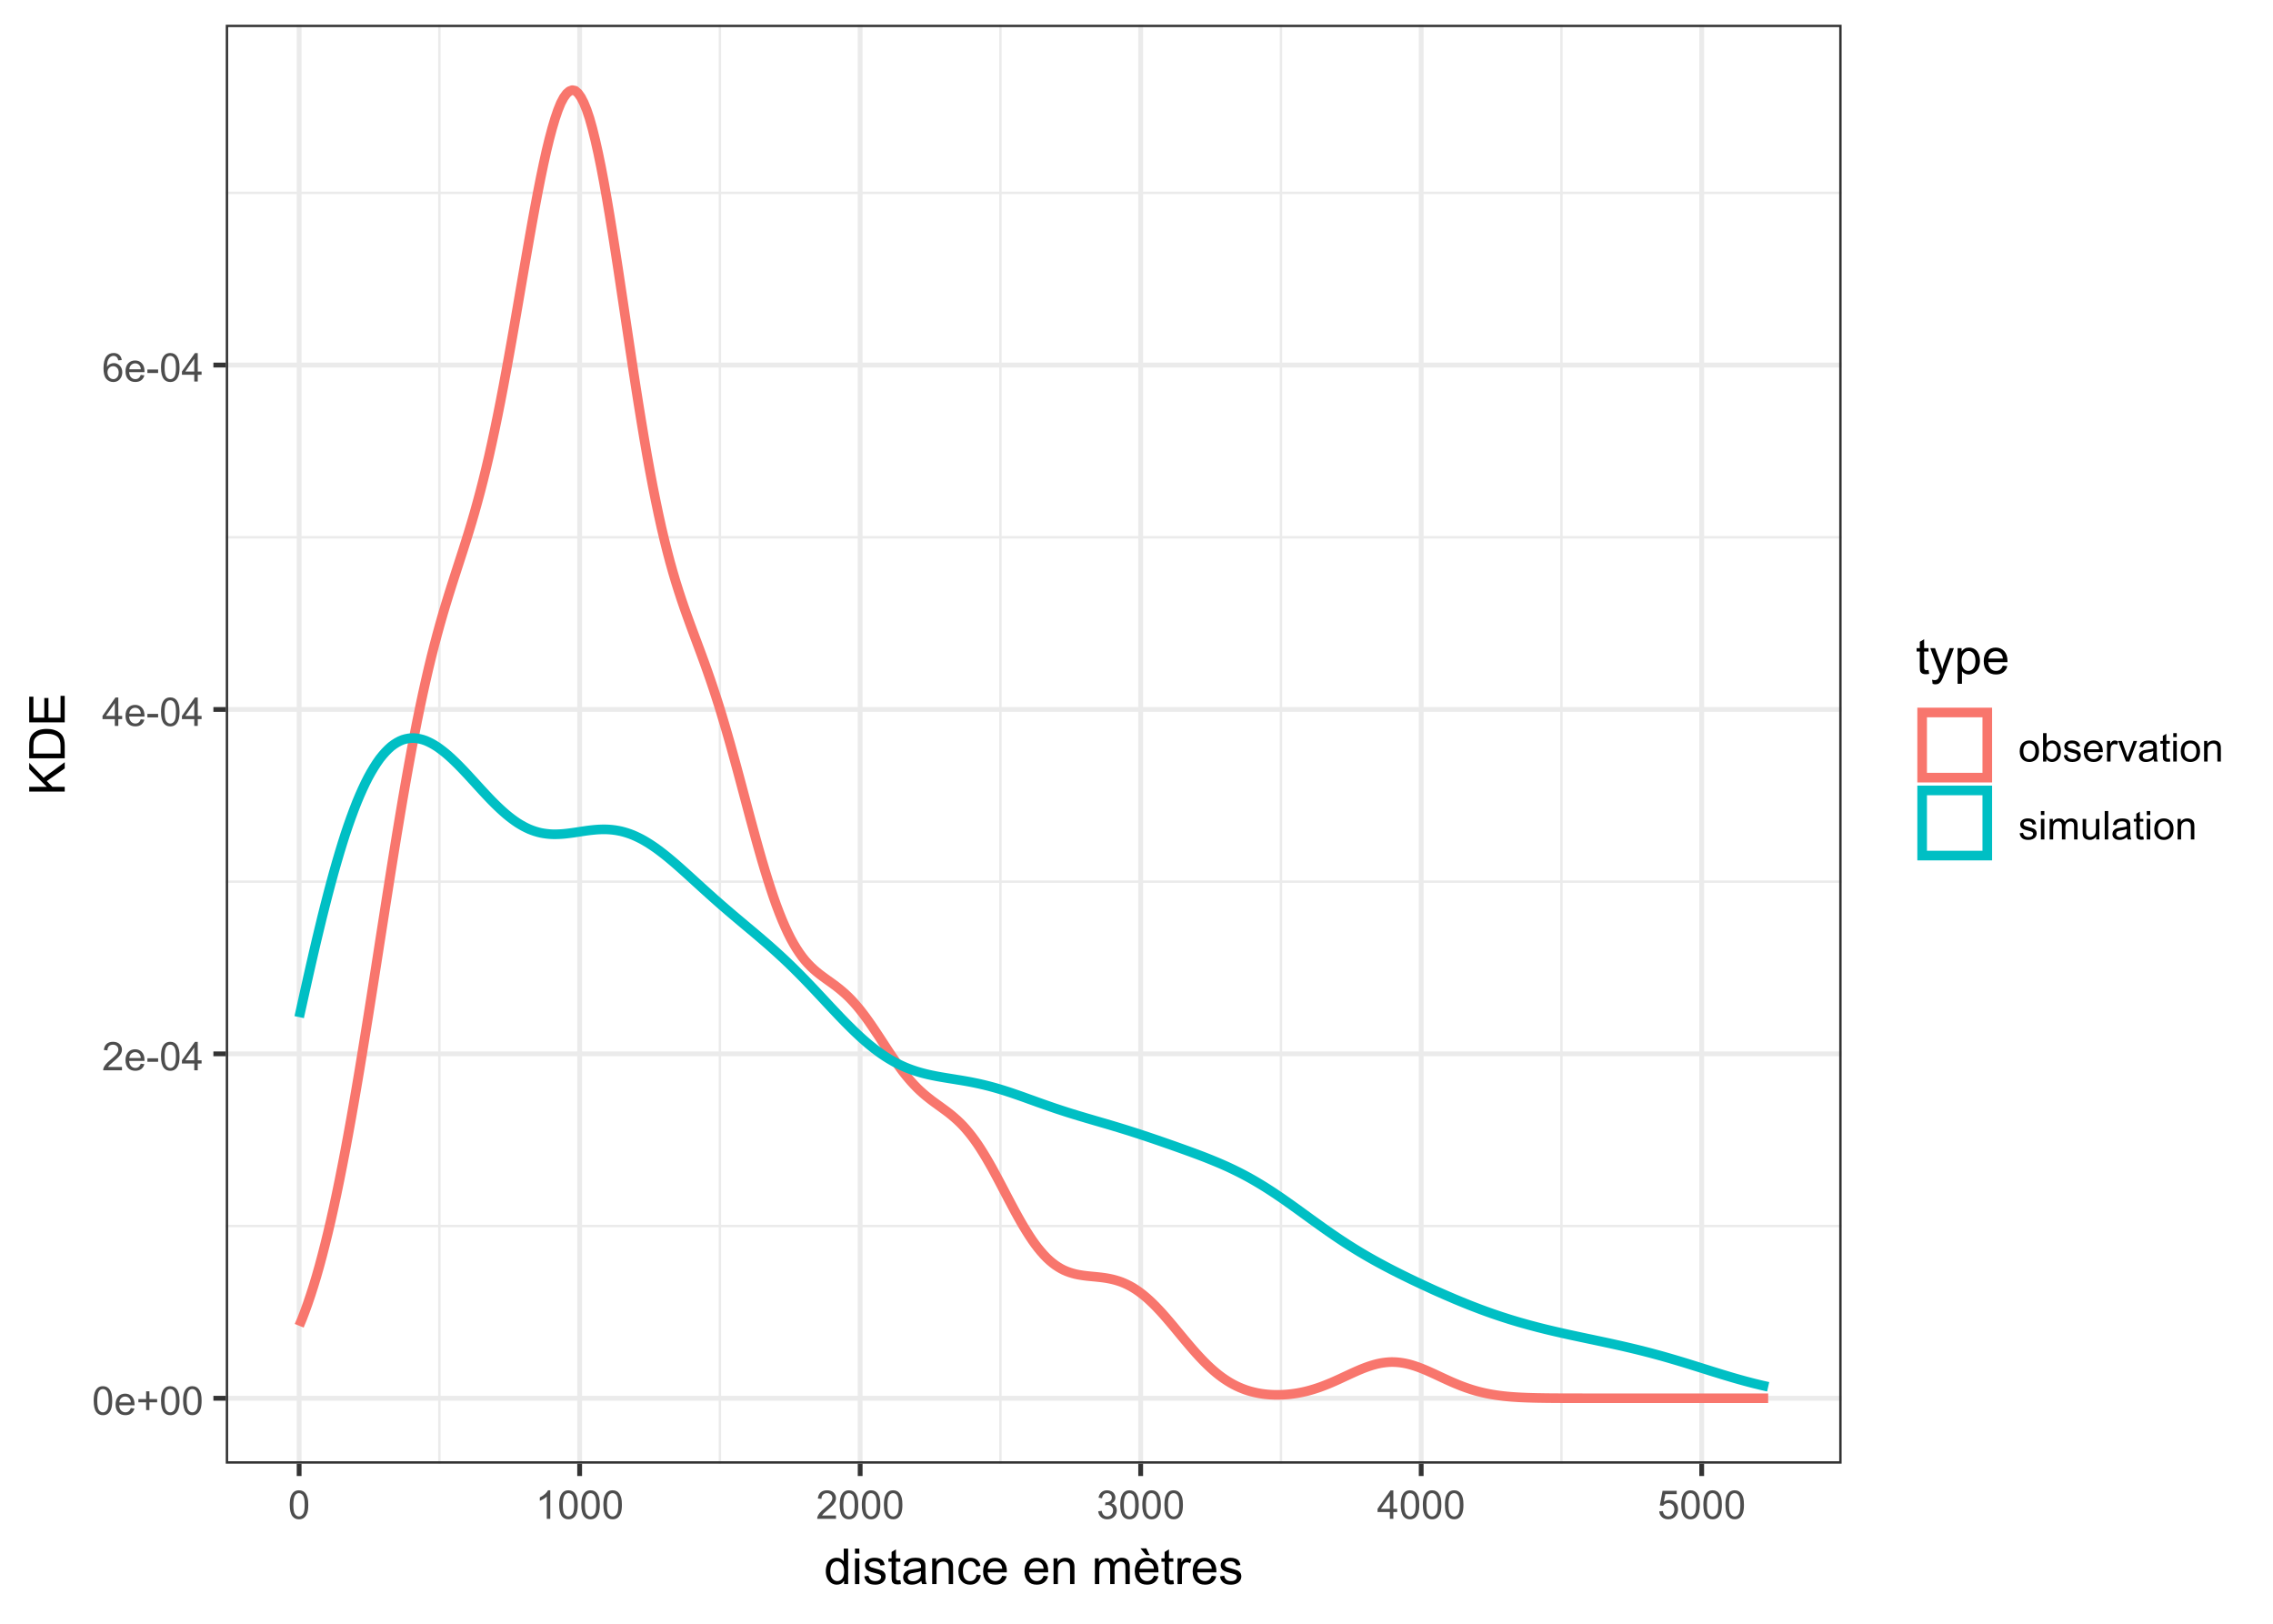 <?xml version="1.0" encoding="UTF-8"?>
<svg xmlns="http://www.w3.org/2000/svg" xmlns:xlink="http://www.w3.org/1999/xlink" width="504" height="360" viewBox="0 0 504 360">
<defs>
<g>
<g id="glyph-0-0">
<path d="M 0.367 -3.105 C 0.367 -3.852 0.441 -4.449 0.594 -4.906 C 0.75 -5.359 0.977 -5.711 1.277 -5.957 C 1.582 -6.203 1.961 -6.324 2.418 -6.324 C 2.758 -6.324 3.055 -6.258 3.309 -6.121 C 3.562 -5.984 3.773 -5.789 3.941 -5.531 C 4.105 -5.277 4.238 -4.965 4.332 -4.594 C 4.426 -4.227 4.473 -3.73 4.473 -3.105 C 4.473 -2.367 4.398 -1.77 4.246 -1.316 C 4.094 -0.863 3.867 -0.512 3.562 -0.266 C 3.262 -0.016 2.879 0.109 2.418 0.109 C 1.812 0.109 1.336 -0.109 0.988 -0.547 C 0.574 -1.07 0.367 -1.922 0.367 -3.105 M 1.16 -3.105 C 1.16 -2.074 1.281 -1.383 1.523 -1.043 C 1.766 -0.699 2.062 -0.527 2.418 -0.527 C 2.773 -0.527 3.074 -0.699 3.316 -1.043 C 3.559 -1.387 3.68 -2.074 3.68 -3.105 C 3.68 -4.145 3.559 -4.832 3.316 -5.172 C 3.074 -5.516 2.773 -5.684 2.41 -5.684 C 2.055 -5.684 1.773 -5.535 1.559 -5.234 C 1.293 -4.852 1.16 -4.141 1.16 -3.105 Z M 1.16 -3.105 "/>
</g>
<g id="glyph-0-1">
<path d="M 3.703 -1.469 L 4.504 -1.371 C 4.379 -0.902 4.145 -0.543 3.805 -0.285 C 3.461 -0.027 3.027 0.102 2.496 0.102 C 1.828 0.102 1.301 -0.102 0.91 -0.512 C 0.52 -0.926 0.32 -1.5 0.32 -2.242 C 0.32 -3.012 0.52 -3.605 0.914 -4.031 C 1.312 -4.453 1.824 -4.668 2.453 -4.668 C 3.062 -4.668 3.562 -4.457 3.949 -4.043 C 4.336 -3.629 4.527 -3.043 4.527 -2.289 C 4.527 -2.246 4.527 -2.176 4.523 -2.086 L 1.121 -2.086 C 1.148 -1.582 1.293 -1.199 1.547 -0.934 C 1.801 -0.664 2.121 -0.531 2.5 -0.531 C 2.785 -0.531 3.027 -0.605 3.227 -0.758 C 3.426 -0.906 3.586 -1.145 3.703 -1.469 M 1.164 -2.719 L 3.711 -2.719 C 3.68 -3.105 3.582 -3.391 3.422 -3.582 C 3.176 -3.883 2.855 -4.031 2.461 -4.031 C 2.105 -4.031 1.809 -3.91 1.566 -3.676 C 1.324 -3.438 1.191 -3.117 1.164 -2.719 Z M 1.164 -2.719 "/>
</g>
<g id="glyph-0-2">
<path d="M 2.203 -1.02 L 2.203 -2.746 L 0.488 -2.746 L 0.488 -3.469 L 2.203 -3.469 L 2.203 -5.184 L 2.934 -5.184 L 2.934 -3.469 L 4.648 -3.469 L 4.648 -2.746 L 2.934 -2.746 L 2.934 -1.02 Z M 2.203 -1.02 "/>
</g>
<g id="glyph-0-3">
<path d="M 4.43 -0.742 L 4.43 0 L 0.266 0 C 0.262 -0.188 0.289 -0.367 0.355 -0.539 C 0.461 -0.82 0.633 -1.102 0.867 -1.375 C 1.098 -1.648 1.438 -1.969 1.879 -2.328 C 2.562 -2.891 3.023 -3.336 3.266 -3.664 C 3.508 -3.992 3.625 -4.301 3.625 -4.594 C 3.625 -4.898 3.516 -5.16 3.297 -5.367 C 3.078 -5.578 2.793 -5.684 2.441 -5.684 C 2.066 -5.684 1.77 -5.574 1.547 -5.352 C 1.324 -5.125 1.211 -4.816 1.207 -4.422 L 0.414 -4.504 C 0.469 -5.098 0.672 -5.547 1.027 -5.859 C 1.383 -6.168 1.859 -6.324 2.457 -6.324 C 3.062 -6.324 3.539 -6.156 3.895 -5.824 C 4.246 -5.488 4.422 -5.07 4.422 -4.578 C 4.422 -4.324 4.371 -4.078 4.266 -3.832 C 4.164 -3.59 3.992 -3.332 3.754 -3.062 C 3.516 -2.793 3.117 -2.426 2.562 -1.957 C 2.098 -1.566 1.801 -1.301 1.668 -1.164 C 1.535 -1.023 1.426 -0.883 1.34 -0.742 Z M 4.43 -0.742 "/>
</g>
<g id="glyph-0-4">
<path d="M 0.281 -1.891 L 0.281 -2.668 L 2.656 -2.668 L 2.656 -1.891 Z M 0.281 -1.891 "/>
</g>
<g id="glyph-0-5">
<path d="M 2.844 0 L 2.844 -1.508 L 0.113 -1.508 L 0.113 -2.219 L 2.988 -6.301 L 3.617 -6.301 L 3.617 -2.219 L 4.469 -2.219 L 4.469 -1.508 L 3.617 -1.508 L 3.617 0 L 2.844 0 M 2.844 -2.219 L 2.844 -5.059 L 0.871 -2.219 Z M 2.844 -2.219 "/>
</g>
<g id="glyph-0-6">
<path d="M 4.379 -4.758 L 3.609 -4.695 C 3.539 -5 3.441 -5.219 3.316 -5.359 C 3.109 -5.578 2.852 -5.688 2.543 -5.688 C 2.297 -5.688 2.082 -5.621 1.895 -5.484 C 1.652 -5.305 1.461 -5.047 1.32 -4.703 C 1.18 -4.363 1.105 -3.879 1.102 -3.25 C 1.285 -3.531 1.516 -3.742 1.785 -3.879 C 2.051 -4.016 2.336 -4.086 2.629 -4.086 C 3.145 -4.086 3.586 -3.898 3.945 -3.516 C 4.309 -3.137 4.492 -2.648 4.492 -2.047 C 4.492 -1.648 4.406 -1.281 4.234 -0.941 C 4.062 -0.605 3.828 -0.344 3.531 -0.164 C 3.234 0.016 2.895 0.109 2.52 0.109 C 1.875 0.109 1.348 -0.129 0.941 -0.605 C 0.535 -1.078 0.332 -1.859 0.332 -2.949 C 0.332 -4.164 0.555 -5.051 1.004 -5.602 C 1.398 -6.086 1.926 -6.324 2.59 -6.324 C 3.086 -6.324 3.492 -6.188 3.809 -5.91 C 4.125 -5.629 4.316 -5.246 4.379 -4.758 M 1.219 -2.039 C 1.219 -1.773 1.277 -1.52 1.391 -1.277 C 1.504 -1.031 1.66 -0.848 1.863 -0.719 C 2.066 -0.594 2.281 -0.527 2.504 -0.527 C 2.832 -0.527 3.113 -0.66 3.348 -0.926 C 3.582 -1.188 3.699 -1.547 3.699 -2 C 3.699 -2.434 3.582 -2.777 3.352 -3.027 C 3.121 -3.277 2.828 -3.402 2.477 -3.402 C 2.125 -3.402 1.828 -3.277 1.586 -3.027 C 1.344 -2.777 1.219 -2.449 1.219 -2.039 Z M 1.219 -2.039 "/>
</g>
<g id="glyph-0-7">
<path d="M 3.277 0 L 2.504 0 L 2.504 -4.93 C 2.32 -4.75 2.074 -4.574 1.773 -4.395 C 1.469 -4.219 1.199 -4.086 0.957 -3.996 L 0.957 -4.742 C 1.391 -4.945 1.77 -5.195 2.094 -5.484 C 2.418 -5.773 2.645 -6.055 2.781 -6.324 L 3.277 -6.324 Z M 3.277 0 "/>
</g>
<g id="glyph-0-8">
<path d="M 0.371 -1.664 L 1.145 -1.766 C 1.23 -1.328 1.383 -1.012 1.598 -0.82 C 1.809 -0.625 2.07 -0.527 2.375 -0.527 C 2.738 -0.527 3.047 -0.656 3.297 -0.906 C 3.547 -1.16 3.672 -1.473 3.676 -1.844 C 3.672 -2.199 3.559 -2.492 3.324 -2.723 C 3.094 -2.953 2.797 -3.066 2.441 -3.066 C 2.293 -3.066 2.113 -3.039 1.895 -2.98 L 1.98 -3.66 C 2.031 -3.656 2.074 -3.652 2.105 -3.652 C 2.434 -3.652 2.73 -3.738 2.996 -3.91 C 3.258 -4.082 3.391 -4.348 3.391 -4.703 C 3.391 -4.988 3.293 -5.223 3.102 -5.41 C 2.91 -5.598 2.664 -5.688 2.359 -5.688 C 2.059 -5.688 1.809 -5.594 1.605 -5.406 C 1.406 -5.215 1.277 -4.934 1.219 -4.555 L 0.445 -4.691 C 0.543 -5.211 0.758 -5.613 1.09 -5.898 C 1.426 -6.184 1.844 -6.324 2.344 -6.324 C 2.688 -6.324 3.004 -6.25 3.293 -6.105 C 3.582 -5.957 3.801 -5.754 3.957 -5.5 C 4.109 -5.246 4.184 -4.973 4.184 -4.688 C 4.184 -4.414 4.113 -4.168 3.965 -3.945 C 3.82 -3.723 3.605 -3.543 3.316 -3.41 C 3.691 -3.324 3.98 -3.148 4.184 -2.875 C 4.391 -2.605 4.496 -2.266 4.496 -1.859 C 4.496 -1.312 4.293 -0.844 3.895 -0.461 C 3.492 -0.078 2.984 0.113 2.371 0.113 C 1.82 0.113 1.359 -0.055 0.996 -0.383 C 0.629 -0.711 0.422 -1.141 0.371 -1.664 Z M 0.371 -1.664 "/>
</g>
<g id="glyph-0-9">
<path d="M 0.367 -1.648 L 1.176 -1.719 C 1.238 -1.324 1.379 -1.027 1.598 -0.828 C 1.816 -0.629 2.078 -0.527 2.391 -0.527 C 2.762 -0.527 3.078 -0.668 3.336 -0.949 C 3.594 -1.23 3.723 -1.602 3.723 -2.066 C 3.723 -2.508 3.598 -2.855 3.348 -3.109 C 3.102 -3.367 2.777 -3.492 2.375 -3.492 C 2.125 -3.492 1.902 -3.438 1.703 -3.324 C 1.5 -3.211 1.344 -3.062 1.23 -2.883 L 0.504 -2.977 L 1.113 -6.215 L 4.246 -6.215 L 4.246 -5.473 L 1.73 -5.473 L 1.391 -3.781 C 1.77 -4.043 2.168 -4.176 2.582 -4.176 C 3.133 -4.176 3.598 -3.984 3.977 -3.605 C 4.352 -3.223 4.543 -2.734 4.543 -2.137 C 4.543 -1.566 4.375 -1.074 4.043 -0.656 C 3.641 -0.148 3.09 0.109 2.391 0.109 C 1.816 0.109 1.348 -0.055 0.984 -0.375 C 0.625 -0.695 0.418 -1.121 0.367 -1.648 Z M 0.367 -1.648 "/>
</g>
<g id="glyph-0-10">
<path d="M 0.293 -2.281 C 0.293 -3.125 0.527 -3.754 0.996 -4.16 C 1.391 -4.496 1.867 -4.668 2.434 -4.668 C 3.059 -4.668 3.57 -4.461 3.969 -4.051 C 4.367 -3.641 4.566 -3.07 4.566 -2.348 C 4.566 -1.758 4.48 -1.297 4.305 -0.961 C 4.129 -0.625 3.871 -0.363 3.535 -0.176 C 3.199 0.012 2.832 0.102 2.434 0.102 C 1.793 0.102 1.277 -0.102 0.883 -0.512 C 0.488 -0.922 0.293 -1.512 0.293 -2.281 M 1.086 -2.281 C 1.086 -1.699 1.215 -1.258 1.469 -0.969 C 1.723 -0.68 2.047 -0.531 2.434 -0.531 C 2.816 -0.531 3.137 -0.68 3.391 -0.973 C 3.645 -1.262 3.773 -1.707 3.773 -2.309 C 3.773 -2.871 3.645 -3.301 3.387 -3.59 C 3.133 -3.879 2.812 -4.027 2.434 -4.027 C 2.047 -4.027 1.723 -3.883 1.469 -3.594 C 1.215 -3.305 1.086 -2.867 1.086 -2.281 Z M 1.086 -2.281 "/>
</g>
<g id="glyph-0-11">
<path d="M 1.293 0 L 0.574 0 L 0.574 -6.301 L 1.348 -6.301 L 1.348 -4.051 C 1.676 -4.461 2.094 -4.668 2.602 -4.668 C 2.879 -4.668 3.145 -4.609 3.398 -4.496 C 3.648 -4.383 3.855 -4.223 4.016 -4.02 C 4.176 -3.816 4.305 -3.566 4.395 -3.277 C 4.488 -2.988 4.531 -2.68 4.531 -2.352 C 4.531 -1.57 4.34 -0.965 3.953 -0.539 C 3.566 -0.109 3.102 0.102 2.562 0.102 C 2.023 0.102 1.602 -0.121 1.293 -0.57 L 1.293 0 M 1.285 -2.316 C 1.285 -1.77 1.359 -1.375 1.508 -1.129 C 1.75 -0.73 2.082 -0.531 2.496 -0.531 C 2.836 -0.531 3.125 -0.68 3.375 -0.973 C 3.621 -1.266 3.742 -1.703 3.742 -2.285 C 3.742 -2.883 3.625 -3.32 3.387 -3.605 C 3.152 -3.891 2.867 -4.031 2.531 -4.031 C 2.191 -4.031 1.902 -3.883 1.656 -3.59 C 1.406 -3.297 1.285 -2.871 1.285 -2.316 Z M 1.285 -2.316 "/>
</g>
<g id="glyph-0-12">
<path d="M 0.27 -1.363 L 1.035 -1.484 C 1.078 -1.176 1.199 -0.941 1.395 -0.777 C 1.59 -0.613 1.863 -0.531 2.219 -0.531 C 2.574 -0.531 2.836 -0.605 3.008 -0.75 C 3.18 -0.895 3.266 -1.062 3.266 -1.258 C 3.266 -1.434 3.191 -1.57 3.039 -1.672 C 2.934 -1.742 2.668 -1.828 2.246 -1.934 C 1.68 -2.078 1.285 -2.199 1.066 -2.305 C 0.848 -2.41 0.684 -2.555 0.57 -2.738 C 0.457 -2.926 0.398 -3.129 0.398 -3.352 C 0.398 -3.555 0.445 -3.742 0.539 -3.918 C 0.633 -4.09 0.758 -4.234 0.918 -4.348 C 1.039 -4.438 1.203 -4.512 1.41 -4.574 C 1.621 -4.637 1.844 -4.668 2.078 -4.668 C 2.438 -4.668 2.754 -4.613 3.023 -4.512 C 3.293 -4.41 3.492 -4.27 3.621 -4.094 C 3.75 -3.918 3.84 -3.68 3.891 -3.387 L 3.133 -3.281 C 3.098 -3.52 3 -3.699 2.832 -3.832 C 2.668 -3.965 2.438 -4.031 2.137 -4.031 C 1.781 -4.031 1.527 -3.973 1.375 -3.855 C 1.223 -3.738 1.148 -3.598 1.148 -3.441 C 1.148 -3.34 1.18 -3.25 1.242 -3.172 C 1.305 -3.09 1.402 -3.02 1.539 -2.965 C 1.617 -2.938 1.844 -2.871 2.223 -2.766 C 2.77 -2.621 3.148 -2.5 3.367 -2.41 C 3.582 -2.316 3.754 -2.18 3.875 -2.004 C 4 -1.824 4.059 -1.605 4.062 -1.34 C 4.059 -1.082 3.984 -0.84 3.836 -0.613 C 3.684 -0.383 3.469 -0.207 3.184 -0.082 C 2.902 0.039 2.578 0.102 2.223 0.102 C 1.629 0.102 1.176 -0.02 0.867 -0.266 C 0.555 -0.512 0.355 -0.879 0.27 -1.363 Z M 0.27 -1.363 "/>
</g>
<g id="glyph-0-13">
<path d="M 0.57 0 L 0.57 -4.562 L 1.266 -4.562 L 1.266 -3.871 C 1.445 -4.195 1.609 -4.41 1.758 -4.512 C 1.91 -4.613 2.074 -4.668 2.258 -4.668 C 2.516 -4.668 2.781 -4.582 3.051 -4.418 L 2.785 -3.699 C 2.594 -3.812 2.406 -3.867 2.219 -3.867 C 2.047 -3.867 1.895 -3.816 1.762 -3.715 C 1.629 -3.613 1.531 -3.473 1.473 -3.293 C 1.387 -3.016 1.344 -2.715 1.344 -2.391 L 1.344 0 Z M 0.57 0 "/>
</g>
<g id="glyph-0-14">
<path d="M 1.848 0 L 0.113 -4.562 L 0.93 -4.562 L 1.906 -1.832 C 2.016 -1.535 2.109 -1.23 2.199 -0.91 C 2.27 -1.152 2.363 -1.441 2.488 -1.777 L 3.504 -4.562 L 4.297 -4.562 L 2.57 0 Z M 1.848 0 "/>
</g>
<g id="glyph-0-15">
<path d="M 3.559 -0.562 C 3.27 -0.32 2.996 -0.148 2.73 -0.047 C 2.465 0.055 2.18 0.102 1.879 0.102 C 1.375 0.102 0.992 -0.02 0.723 -0.266 C 0.453 -0.508 0.316 -0.82 0.316 -1.203 C 0.316 -1.426 0.367 -1.629 0.469 -1.816 C 0.57 -2 0.707 -2.148 0.871 -2.262 C 1.035 -2.371 1.219 -2.457 1.426 -2.516 C 1.578 -2.555 1.809 -2.594 2.113 -2.629 C 2.738 -2.703 3.199 -2.793 3.492 -2.895 C 3.496 -3.004 3.496 -3.07 3.496 -3.098 C 3.496 -3.414 3.426 -3.637 3.277 -3.766 C 3.082 -3.938 2.789 -4.027 2.398 -4.027 C 2.035 -4.027 1.766 -3.961 1.594 -3.836 C 1.418 -3.707 1.289 -3.48 1.207 -3.16 L 0.453 -3.262 C 0.52 -3.586 0.633 -3.848 0.789 -4.047 C 0.949 -4.246 1.176 -4.398 1.473 -4.504 C 1.773 -4.613 2.117 -4.668 2.508 -4.668 C 2.898 -4.668 3.215 -4.621 3.461 -4.527 C 3.703 -4.438 3.883 -4.32 3.996 -4.184 C 4.109 -4.043 4.191 -3.867 4.238 -3.656 C 4.262 -3.523 4.273 -3.289 4.273 -2.945 L 4.273 -1.914 C 4.273 -1.191 4.293 -0.738 4.324 -0.547 C 4.359 -0.355 4.422 -0.176 4.52 0 L 3.711 0 C 3.633 -0.16 3.582 -0.348 3.559 -0.562 M 3.492 -2.289 C 3.211 -2.176 2.793 -2.078 2.23 -2 C 1.91 -1.953 1.688 -1.902 1.555 -1.844 C 1.422 -1.785 1.32 -1.703 1.25 -1.594 C 1.18 -1.48 1.145 -1.359 1.145 -1.227 C 1.145 -1.02 1.223 -0.848 1.379 -0.711 C 1.535 -0.57 1.762 -0.504 2.062 -0.504 C 2.359 -0.504 2.625 -0.566 2.859 -0.699 C 3.09 -0.828 3.262 -1.008 3.367 -1.234 C 3.453 -1.406 3.492 -1.664 3.492 -2.008 Z M 3.492 -2.289 "/>
</g>
<g id="glyph-0-16">
<path d="M 2.27 -0.691 L 2.379 -0.008 C 2.164 0.039 1.969 0.059 1.797 0.059 C 1.516 0.059 1.297 0.016 1.145 -0.074 C 0.988 -0.16 0.879 -0.277 0.816 -0.422 C 0.754 -0.566 0.723 -0.871 0.723 -1.336 L 0.723 -3.961 L 0.156 -3.961 L 0.156 -4.562 L 0.723 -4.562 L 0.723 -5.695 L 1.492 -6.156 L 1.492 -4.562 L 2.27 -4.562 L 2.27 -3.961 L 1.492 -3.961 L 1.492 -1.293 C 1.492 -1.074 1.504 -0.93 1.531 -0.867 C 1.559 -0.805 1.602 -0.754 1.664 -0.719 C 1.727 -0.68 1.816 -0.66 1.93 -0.66 C 2.016 -0.66 2.129 -0.672 2.27 -0.691 Z M 2.27 -0.691 "/>
</g>
<g id="glyph-0-17">
<path d="M 0.586 -5.41 L 0.586 -6.301 L 1.359 -6.301 L 1.359 -5.41 L 0.586 -5.41 M 0.586 0 L 0.586 -4.562 L 1.359 -4.562 L 1.359 0 Z M 0.586 0 "/>
</g>
<g id="glyph-0-18">
<path d="M 0.578 0 L 0.578 -4.562 L 1.277 -4.562 L 1.277 -3.914 C 1.609 -4.414 2.094 -4.668 2.727 -4.668 C 3.004 -4.668 3.258 -4.617 3.488 -4.52 C 3.719 -4.418 3.891 -4.289 4.004 -4.129 C 4.121 -3.969 4.199 -3.777 4.246 -3.559 C 4.273 -3.414 4.289 -3.164 4.289 -2.805 L 4.289 0 L 3.516 0 L 3.516 -2.777 C 3.516 -3.09 3.484 -3.328 3.426 -3.484 C 3.363 -3.641 3.258 -3.762 3.105 -3.855 C 2.953 -3.949 2.773 -3.996 2.566 -3.996 C 2.234 -3.996 1.953 -3.891 1.711 -3.684 C 1.473 -3.473 1.352 -3.078 1.352 -2.492 L 1.352 0 Z M 0.578 0 "/>
</g>
<g id="glyph-0-19">
<path d="M 0.578 0 L 0.578 -4.562 L 1.273 -4.562 L 1.273 -3.922 C 1.414 -4.148 1.605 -4.328 1.844 -4.461 C 2.082 -4.598 2.352 -4.668 2.656 -4.668 C 2.992 -4.668 3.27 -4.598 3.488 -4.457 C 3.703 -4.316 3.855 -4.121 3.945 -3.867 C 4.305 -4.398 4.773 -4.668 5.355 -4.668 C 5.805 -4.668 6.156 -4.543 6.398 -4.289 C 6.641 -4.039 6.762 -3.652 6.762 -3.133 L 6.762 0 L 5.996 0 L 5.996 -2.875 C 5.996 -3.184 5.969 -3.406 5.918 -3.543 C 5.867 -3.68 5.777 -3.789 5.645 -3.871 C 5.516 -3.953 5.359 -3.996 5.184 -3.996 C 4.859 -3.996 4.594 -3.891 4.383 -3.676 C 4.172 -3.461 4.066 -3.121 4.066 -2.652 L 4.066 0 L 3.293 0 L 3.293 -2.965 C 3.293 -3.309 3.227 -3.566 3.102 -3.738 C 2.977 -3.91 2.77 -3.996 2.484 -3.996 C 2.266 -3.996 2.066 -3.938 1.879 -3.824 C 1.695 -3.711 1.562 -3.543 1.477 -3.32 C 1.395 -3.102 1.352 -2.781 1.352 -2.367 L 1.352 0 Z M 0.578 0 "/>
</g>
<g id="glyph-0-20">
<path d="M 3.57 0 L 3.57 -0.672 C 3.215 -0.156 2.734 0.102 2.121 0.102 C 1.852 0.102 1.602 0.051 1.367 -0.051 C 1.137 -0.156 0.961 -0.285 0.848 -0.441 C 0.734 -0.598 0.656 -0.789 0.609 -1.016 C 0.578 -1.164 0.562 -1.406 0.562 -1.734 L 0.562 -4.562 L 1.336 -4.562 L 1.336 -2.031 C 1.336 -1.629 1.352 -1.355 1.383 -1.215 C 1.434 -1.012 1.535 -0.852 1.691 -0.738 C 1.852 -0.621 2.047 -0.562 2.277 -0.562 C 2.508 -0.562 2.727 -0.621 2.93 -0.742 C 3.133 -0.859 3.277 -1.023 3.363 -1.227 C 3.445 -1.43 3.488 -1.73 3.488 -2.117 L 3.488 -4.562 L 4.262 -4.562 L 4.262 0 Z M 3.57 0 "/>
</g>
<g id="glyph-0-21">
<path d="M 0.562 0 L 0.562 -6.301 L 1.336 -6.301 L 1.336 0 Z M 0.562 0 "/>
</g>
<g id="glyph-1-0">
<path d="M 4.426 0 L 4.426 -0.719 C 4.062 -0.152 3.531 0.129 2.832 0.129 C 2.375 0.129 1.957 0.004 1.578 -0.246 C 1.195 -0.496 0.898 -0.848 0.691 -1.297 C 0.48 -1.746 0.375 -2.262 0.375 -2.848 C 0.375 -3.414 0.473 -3.934 0.66 -4.395 C 0.852 -4.859 1.137 -5.215 1.516 -5.461 C 1.895 -5.711 2.32 -5.832 2.789 -5.832 C 3.133 -5.832 3.438 -5.762 3.707 -5.617 C 3.977 -5.469 4.191 -5.281 4.359 -5.047 L 4.359 -7.875 L 5.324 -7.875 L 5.324 0 L 4.426 0 M 1.371 -2.848 C 1.371 -2.117 1.523 -1.57 1.832 -1.207 C 2.141 -0.848 2.504 -0.664 2.922 -0.664 C 3.344 -0.664 3.703 -0.84 4 -1.184 C 4.293 -1.531 4.441 -2.059 4.441 -2.766 C 4.441 -3.547 4.293 -4.121 3.992 -4.484 C 3.691 -4.852 3.32 -5.031 2.879 -5.031 C 2.449 -5.031 2.09 -4.855 1.801 -4.508 C 1.516 -4.156 1.371 -3.602 1.371 -2.848 Z M 1.371 -2.848 "/>
</g>
<g id="glyph-1-1">
<path d="M 0.73 -6.762 L 0.73 -7.875 L 1.695 -7.875 L 1.695 -6.762 L 0.73 -6.762 M 0.73 0 L 0.73 -5.703 L 1.695 -5.703 L 1.695 0 Z M 0.73 0 "/>
</g>
<g id="glyph-1-2">
<path d="M 0.34 -1.703 L 1.293 -1.852 C 1.348 -1.469 1.496 -1.176 1.742 -0.973 C 1.988 -0.77 2.332 -0.664 2.773 -0.664 C 3.215 -0.664 3.547 -0.758 3.758 -0.938 C 3.977 -1.117 4.082 -1.332 4.082 -1.574 C 4.082 -1.793 3.988 -1.965 3.797 -2.09 C 3.664 -2.176 3.336 -2.285 2.809 -2.418 C 2.102 -2.598 1.609 -2.75 1.336 -2.883 C 1.062 -3.012 0.852 -3.191 0.711 -3.426 C 0.57 -3.656 0.5 -3.91 0.5 -4.188 C 0.5 -4.445 0.559 -4.68 0.676 -4.895 C 0.789 -5.113 0.949 -5.293 1.148 -5.438 C 1.301 -5.547 1.504 -5.641 1.766 -5.719 C 2.023 -5.793 2.301 -5.832 2.602 -5.832 C 3.047 -5.832 3.441 -5.77 3.777 -5.641 C 4.117 -5.512 4.367 -5.336 4.527 -5.117 C 4.688 -4.895 4.801 -4.602 4.859 -4.234 L 3.914 -4.102 C 3.871 -4.398 3.75 -4.625 3.543 -4.789 C 3.336 -4.957 3.047 -5.039 2.668 -5.039 C 2.227 -5.039 1.91 -4.965 1.719 -4.816 C 1.527 -4.672 1.434 -4.5 1.434 -4.301 C 1.434 -4.176 1.473 -4.062 1.551 -3.965 C 1.633 -3.859 1.754 -3.773 1.922 -3.707 C 2.02 -3.672 2.305 -3.586 2.777 -3.461 C 3.461 -3.277 3.938 -3.125 4.207 -3.012 C 4.48 -2.895 4.691 -2.727 4.844 -2.504 C 5 -2.281 5.074 -2.004 5.074 -1.676 C 5.074 -1.352 4.98 -1.051 4.793 -0.766 C 4.605 -0.48 4.336 -0.262 3.98 -0.105 C 3.625 0.051 3.223 0.129 2.777 0.129 C 2.035 0.129 1.473 -0.023 1.082 -0.332 C 0.695 -0.641 0.445 -1.098 0.34 -1.703 Z M 0.34 -1.703 "/>
</g>
<g id="glyph-1-3">
<path d="M 2.836 -0.863 L 2.977 -0.012 C 2.703 0.047 2.461 0.074 2.246 0.074 C 1.895 0.074 1.621 0.02 1.43 -0.09 C 1.234 -0.203 1.098 -0.348 1.02 -0.527 C 0.941 -0.711 0.902 -1.09 0.902 -1.672 L 0.902 -4.953 L 0.195 -4.953 L 0.195 -5.703 L 0.902 -5.703 L 0.902 -7.117 L 1.863 -7.695 L 1.863 -5.703 L 2.836 -5.703 L 2.836 -4.953 L 1.863 -4.953 L 1.863 -1.617 C 1.863 -1.34 1.879 -1.164 1.914 -1.086 C 1.949 -1.008 2.004 -0.945 2.082 -0.898 C 2.16 -0.852 2.27 -0.828 2.41 -0.828 C 2.52 -0.828 2.66 -0.84 2.836 -0.863 Z M 2.836 -0.863 "/>
</g>
<g id="glyph-1-4">
<path d="M 4.445 -0.703 C 4.09 -0.398 3.746 -0.184 3.414 -0.059 C 3.082 0.066 2.727 0.129 2.348 0.129 C 1.719 0.129 1.238 -0.023 0.902 -0.332 C 0.566 -0.637 0.398 -1.027 0.398 -1.504 C 0.398 -1.781 0.461 -2.039 0.59 -2.27 C 0.715 -2.5 0.883 -2.688 1.086 -2.824 C 1.293 -2.965 1.523 -3.07 1.781 -3.141 C 1.973 -3.191 2.258 -3.242 2.641 -3.289 C 3.422 -3.379 3.996 -3.492 4.367 -3.621 C 4.371 -3.754 4.371 -3.836 4.371 -3.871 C 4.371 -4.266 4.281 -4.543 4.098 -4.703 C 3.852 -4.922 3.484 -5.031 2.996 -5.031 C 2.543 -5.031 2.207 -4.953 1.988 -4.793 C 1.773 -4.633 1.613 -4.352 1.508 -3.949 L 0.562 -4.078 C 0.648 -4.48 0.793 -4.809 0.988 -5.059 C 1.184 -5.305 1.469 -5.496 1.844 -5.633 C 2.215 -5.766 2.645 -5.832 3.137 -5.832 C 3.625 -5.832 4.02 -5.777 4.324 -5.66 C 4.629 -5.547 4.852 -5.402 4.996 -5.23 C 5.137 -5.055 5.238 -4.836 5.297 -4.57 C 5.328 -4.406 5.344 -4.109 5.344 -3.68 L 5.344 -2.391 C 5.344 -1.492 5.363 -0.922 5.406 -0.684 C 5.445 -0.445 5.527 -0.219 5.648 0 L 4.641 0 C 4.539 -0.199 4.477 -0.434 4.445 -0.703 M 4.367 -2.863 C 4.016 -2.719 3.488 -2.598 2.789 -2.496 C 2.391 -2.441 2.109 -2.375 1.945 -2.305 C 1.781 -2.234 1.652 -2.129 1.562 -1.988 C 1.473 -1.852 1.43 -1.699 1.43 -1.531 C 1.43 -1.273 1.527 -1.059 1.723 -0.887 C 1.918 -0.715 2.203 -0.629 2.578 -0.629 C 2.949 -0.629 3.281 -0.711 3.57 -0.871 C 3.863 -1.035 4.074 -1.258 4.211 -1.543 C 4.316 -1.762 4.367 -2.082 4.367 -2.508 Z M 4.367 -2.863 "/>
</g>
<g id="glyph-1-5">
<path d="M 0.727 0 L 0.727 -5.703 L 1.594 -5.703 L 1.594 -4.895 C 2.016 -5.52 2.621 -5.832 3.41 -5.832 C 3.754 -5.832 4.07 -5.77 4.359 -5.648 C 4.648 -5.523 4.863 -5.363 5.008 -5.16 C 5.148 -4.961 5.25 -4.723 5.305 -4.445 C 5.344 -4.27 5.359 -3.953 5.359 -3.508 L 5.359 0 L 4.395 0 L 4.395 -3.469 C 4.395 -3.863 4.355 -4.156 4.281 -4.352 C 4.207 -4.547 4.07 -4.703 3.879 -4.82 C 3.688 -4.938 3.465 -4.996 3.207 -4.996 C 2.793 -4.996 2.438 -4.863 2.141 -4.602 C 1.84 -4.34 1.691 -3.844 1.691 -3.117 L 1.691 0 Z M 0.727 0 "/>
</g>
<g id="glyph-1-6">
<path d="M 4.445 -2.09 L 5.398 -1.965 C 5.293 -1.312 5.027 -0.797 4.602 -0.426 C 4.172 -0.055 3.648 0.129 3.023 0.129 C 2.242 0.129 1.617 -0.125 1.141 -0.637 C 0.668 -1.148 0.43 -1.879 0.43 -2.832 C 0.43 -3.445 0.531 -3.984 0.734 -4.445 C 0.941 -4.91 1.25 -5.254 1.668 -5.488 C 2.086 -5.719 2.539 -5.832 3.031 -5.832 C 3.648 -5.832 4.156 -5.676 4.551 -5.363 C 4.941 -5.051 5.195 -4.605 5.305 -4.027 L 4.367 -3.883 C 4.277 -4.266 4.117 -4.555 3.891 -4.75 C 3.664 -4.941 3.391 -5.039 3.066 -5.039 C 2.578 -5.039 2.184 -4.863 1.879 -4.516 C 1.574 -4.164 1.422 -3.613 1.422 -2.859 C 1.422 -2.09 1.57 -1.535 1.863 -1.188 C 2.156 -0.84 2.539 -0.664 3.012 -0.664 C 3.395 -0.664 3.711 -0.781 3.965 -1.016 C 4.219 -1.246 4.379 -1.605 4.445 -2.09 Z M 4.445 -2.09 "/>
</g>
<g id="glyph-1-7">
<path d="M 4.629 -1.836 L 5.629 -1.715 C 5.473 -1.129 5.18 -0.676 4.754 -0.355 C 4.328 -0.031 3.781 0.129 3.121 0.129 C 2.285 0.129 1.625 -0.129 1.137 -0.641 C 0.648 -1.156 0.402 -1.875 0.402 -2.805 C 0.402 -3.762 0.648 -4.508 1.145 -5.039 C 1.637 -5.566 2.277 -5.832 3.066 -5.832 C 3.828 -5.832 4.453 -5.574 4.938 -5.055 C 5.418 -4.535 5.66 -3.805 5.66 -2.863 C 5.66 -2.805 5.66 -2.719 5.656 -2.605 L 1.402 -2.605 C 1.438 -1.977 1.613 -1.5 1.934 -1.164 C 2.254 -0.832 2.648 -0.664 3.125 -0.664 C 3.48 -0.664 3.781 -0.758 4.035 -0.945 C 4.285 -1.133 4.484 -1.43 4.629 -1.836 M 1.457 -3.398 L 4.641 -3.398 C 4.598 -3.879 4.477 -4.238 4.273 -4.48 C 3.969 -4.852 3.566 -5.039 3.078 -5.039 C 2.633 -5.039 2.262 -4.891 1.957 -4.594 C 1.656 -4.297 1.488 -3.898 1.457 -3.398 Z M 1.457 -3.398 "/>
</g>
<g id="glyph-1-8">
</g>
<g id="glyph-1-9">
<path d="M 0.727 0 L 0.727 -5.703 L 1.59 -5.703 L 1.59 -4.902 C 1.77 -5.184 2.008 -5.406 2.305 -5.578 C 2.602 -5.746 2.941 -5.832 3.32 -5.832 C 3.742 -5.832 4.09 -5.746 4.359 -5.57 C 4.629 -5.395 4.82 -5.148 4.93 -4.836 C 5.383 -5.5 5.969 -5.832 6.691 -5.832 C 7.258 -5.832 7.691 -5.676 7.996 -5.363 C 8.301 -5.051 8.453 -4.566 8.453 -3.914 L 8.453 0 L 7.492 0 L 7.492 -3.594 C 7.492 -3.98 7.461 -4.258 7.398 -4.43 C 7.336 -4.598 7.223 -4.734 7.059 -4.84 C 6.895 -4.941 6.699 -4.996 6.477 -4.996 C 6.078 -4.996 5.742 -4.863 5.477 -4.594 C 5.215 -4.328 5.082 -3.902 5.082 -3.312 L 5.082 0 L 4.113 0 L 4.113 -3.707 C 4.113 -4.137 4.035 -4.457 3.879 -4.672 C 3.719 -4.887 3.461 -4.996 3.105 -4.996 C 2.832 -4.996 2.582 -4.922 2.352 -4.781 C 2.117 -4.637 1.953 -4.426 1.848 -4.152 C 1.742 -3.875 1.691 -3.48 1.691 -2.961 L 1.691 0 Z M 0.727 0 "/>
</g>
<g id="glyph-1-10">
<path d="M 4.629 -1.836 L 5.629 -1.715 C 5.473 -1.129 5.18 -0.676 4.754 -0.355 C 4.328 -0.031 3.781 0.129 3.121 0.129 C 2.285 0.129 1.625 -0.129 1.137 -0.641 C 0.648 -1.156 0.402 -1.875 0.402 -2.805 C 0.402 -3.762 0.648 -4.508 1.145 -5.039 C 1.637 -5.566 2.277 -5.832 3.066 -5.832 C 3.828 -5.832 4.453 -5.574 4.938 -5.055 C 5.418 -4.535 5.66 -3.805 5.66 -2.863 C 5.66 -2.805 5.66 -2.719 5.656 -2.605 L 1.402 -2.605 C 1.438 -1.977 1.613 -1.5 1.934 -1.164 C 2.254 -0.832 2.648 -0.664 3.125 -0.664 C 3.48 -0.664 3.781 -0.758 4.035 -0.945 C 4.285 -1.133 4.484 -1.43 4.629 -1.836 M 1.457 -3.398 L 4.641 -3.398 C 4.598 -3.879 4.477 -4.238 4.273 -4.48 C 3.969 -4.852 3.566 -5.039 3.078 -5.039 C 2.633 -5.039 2.262 -4.891 1.957 -4.594 C 1.656 -4.297 1.488 -3.898 1.457 -3.398 M 3.684 -6.414 L 2.906 -6.414 L 1.664 -7.918 L 2.961 -7.918 Z M 3.684 -6.414 "/>
</g>
<g id="glyph-1-11">
<path d="M 0.715 0 L 0.715 -5.703 L 1.586 -5.703 L 1.586 -4.84 C 1.805 -5.242 2.012 -5.512 2.199 -5.641 C 2.387 -5.77 2.594 -5.832 2.82 -5.832 C 3.145 -5.832 3.477 -5.73 3.812 -5.523 L 3.48 -4.625 C 3.242 -4.766 3.008 -4.832 2.773 -4.836 C 2.559 -4.832 2.371 -4.77 2.203 -4.645 C 2.035 -4.516 1.914 -4.34 1.844 -4.113 C 1.734 -3.77 1.68 -3.395 1.68 -2.984 L 1.68 0 Z M 0.715 0 "/>
</g>
<g id="glyph-1-12">
<path d="M 0.684 2.195 L 0.574 1.289 C 0.785 1.348 0.969 1.375 1.129 1.375 C 1.344 1.375 1.516 1.34 1.645 1.266 C 1.773 1.195 1.879 1.094 1.961 0.969 C 2.02 0.871 2.121 0.629 2.258 0.246 C 2.273 0.195 2.301 0.113 2.344 0.012 L 0.176 -5.703 L 1.219 -5.703 L 2.406 -2.402 C 2.559 -1.98 2.699 -1.543 2.82 -1.078 C 2.93 -1.523 3.062 -1.957 3.219 -2.379 L 4.438 -5.703 L 5.402 -5.703 L 3.234 0.098 C 3 0.723 2.82 1.156 2.691 1.391 C 2.52 1.711 2.32 1.945 2.102 2.094 C 1.879 2.242 1.613 2.316 1.305 2.316 C 1.117 2.316 0.91 2.277 0.684 2.195 Z M 0.684 2.195 "/>
</g>
<g id="glyph-1-13">
<path d="M 0.727 2.188 L 0.727 -5.703 L 1.605 -5.703 L 1.605 -4.961 C 1.812 -5.254 2.047 -5.469 2.309 -5.617 C 2.57 -5.762 2.887 -5.832 3.262 -5.832 C 3.746 -5.832 4.176 -5.707 4.551 -5.457 C 4.922 -5.207 5.203 -4.852 5.391 -4.395 C 5.582 -3.941 5.676 -3.438 5.676 -2.895 C 5.676 -2.312 5.574 -1.785 5.363 -1.32 C 5.152 -0.852 4.848 -0.492 4.449 -0.246 C 4.051 0.004 3.633 0.129 3.191 0.129 C 2.867 0.129 2.578 0.062 2.324 -0.074 C 2.066 -0.211 1.855 -0.383 1.691 -0.59 L 1.691 2.188 L 0.727 2.188 M 1.602 -2.82 C 1.602 -2.086 1.75 -1.543 2.047 -1.191 C 2.344 -0.84 2.703 -0.664 3.125 -0.664 C 3.555 -0.664 3.922 -0.848 4.23 -1.211 C 4.535 -1.574 4.688 -2.137 4.688 -2.898 C 4.688 -3.629 4.539 -4.172 4.242 -4.531 C 3.941 -4.895 3.586 -5.074 3.168 -5.074 C 2.758 -5.074 2.395 -4.883 2.074 -4.5 C 1.758 -4.113 1.602 -3.555 1.602 -2.82 Z M 1.602 -2.82 "/>
</g>
<g id="glyph-2-0">
<path d="M 0 -0.805 L -7.875 -0.805 L -7.875 -1.848 L -3.969 -1.848 L -7.875 -5.758 L -7.875 -7.172 L -4.684 -3.867 L 0 -7.316 L 0 -5.941 L -3.984 -3.137 L -2.727 -1.848 L 0 -1.848 Z M 0 -0.805 "/>
</g>
<g id="glyph-2-1">
<path d="M 0 -0.848 L -7.875 -0.848 L -7.875 -3.562 C -7.875 -4.172 -7.836 -4.641 -7.762 -4.965 C -7.656 -5.414 -7.469 -5.801 -7.195 -6.117 C -6.848 -6.531 -6.398 -6.844 -5.852 -7.051 C -5.305 -7.254 -4.684 -7.359 -3.98 -7.359 C -3.383 -7.359 -2.852 -7.289 -2.391 -7.148 C -1.93 -7.008 -1.547 -6.832 -1.242 -6.613 C -0.941 -6.395 -0.703 -6.156 -0.527 -5.895 C -0.355 -5.637 -0.223 -5.32 -0.133 -4.953 C -0.043 -4.586 0 -4.168 0 -3.691 L 0 -0.848 M -0.93 -1.891 L -0.93 -3.57 C -0.93 -4.09 -0.977 -4.5 -1.074 -4.793 C -1.172 -5.09 -1.309 -5.324 -1.48 -5.5 C -1.73 -5.746 -2.062 -5.941 -2.48 -6.078 C -2.895 -6.215 -3.402 -6.285 -3.996 -6.285 C -4.82 -6.285 -5.453 -6.148 -5.895 -5.879 C -6.336 -5.609 -6.633 -5.281 -6.785 -4.895 C -6.891 -4.613 -6.945 -4.164 -6.945 -3.547 L -6.945 -1.891 Z M -0.93 -1.891 "/>
</g>
<g id="glyph-2-2">
<path d="M 0 -0.871 L -7.875 -0.871 L -7.875 -6.562 L -6.945 -6.562 L -6.945 -1.914 L -4.531 -1.914 L -4.531 -6.27 L -3.609 -6.27 L -3.609 -1.914 L -0.93 -1.914 L -0.93 -6.746 L 0 -6.746 Z M 0 -0.871 "/>
</g>
</g>
<clipPath id="clip-0">
<path clip-rule="nonzero" d="M 50.055 5.48 L 408.348 5.48 L 408.348 324.512 L 50.055 324.512 Z M 50.055 5.48 "/>
</clipPath>
<clipPath id="clip-1">
<path clip-rule="nonzero" d="M 50.055 271 L 408.348 271 L 408.348 273 L 50.055 273 Z M 50.055 271 "/>
</clipPath>
<clipPath id="clip-2">
<path clip-rule="nonzero" d="M 50.055 195 L 408.348 195 L 408.348 196 L 50.055 196 Z M 50.055 195 "/>
</clipPath>
<clipPath id="clip-3">
<path clip-rule="nonzero" d="M 50.055 118 L 408.348 118 L 408.348 120 L 50.055 120 Z M 50.055 118 "/>
</clipPath>
<clipPath id="clip-4">
<path clip-rule="nonzero" d="M 50.055 42 L 408.348 42 L 408.348 44 L 50.055 44 Z M 50.055 42 "/>
</clipPath>
<clipPath id="clip-5">
<path clip-rule="nonzero" d="M 97 5.48 L 98 5.48 L 98 324.512 L 97 324.512 Z M 97 5.48 "/>
</clipPath>
<clipPath id="clip-6">
<path clip-rule="nonzero" d="M 159 5.48 L 160 5.48 L 160 324.512 L 159 324.512 Z M 159 5.48 "/>
</clipPath>
<clipPath id="clip-7">
<path clip-rule="nonzero" d="M 221 5.48 L 223 5.48 L 223 324.512 L 221 324.512 Z M 221 5.48 "/>
</clipPath>
<clipPath id="clip-8">
<path clip-rule="nonzero" d="M 283 5.48 L 285 5.48 L 285 324.512 L 283 324.512 Z M 283 5.48 "/>
</clipPath>
<clipPath id="clip-9">
<path clip-rule="nonzero" d="M 345 5.48 L 347 5.48 L 347 324.512 L 345 324.512 Z M 345 5.48 "/>
</clipPath>
<clipPath id="clip-10">
<path clip-rule="nonzero" d="M 50.055 309 L 408.348 309 L 408.348 311 L 50.055 311 Z M 50.055 309 "/>
</clipPath>
<clipPath id="clip-11">
<path clip-rule="nonzero" d="M 50.055 233 L 408.348 233 L 408.348 235 L 50.055 235 Z M 50.055 233 "/>
</clipPath>
<clipPath id="clip-12">
<path clip-rule="nonzero" d="M 50.055 156 L 408.348 156 L 408.348 158 L 50.055 158 Z M 50.055 156 "/>
</clipPath>
<clipPath id="clip-13">
<path clip-rule="nonzero" d="M 50.055 80 L 408.348 80 L 408.348 82 L 50.055 82 Z M 50.055 80 "/>
</clipPath>
<clipPath id="clip-14">
<path clip-rule="nonzero" d="M 65 5.48 L 67 5.48 L 67 324.512 L 65 324.512 Z M 65 5.48 "/>
</clipPath>
<clipPath id="clip-15">
<path clip-rule="nonzero" d="M 127 5.48 L 130 5.48 L 130 324.512 L 127 324.512 Z M 127 5.48 "/>
</clipPath>
<clipPath id="clip-16">
<path clip-rule="nonzero" d="M 190 5.48 L 192 5.48 L 192 324.512 L 190 324.512 Z M 190 5.48 "/>
</clipPath>
<clipPath id="clip-17">
<path clip-rule="nonzero" d="M 252 5.48 L 254 5.48 L 254 324.512 L 252 324.512 Z M 252 5.48 "/>
</clipPath>
<clipPath id="clip-18">
<path clip-rule="nonzero" d="M 314 5.48 L 316 5.48 L 316 324.512 L 314 324.512 Z M 314 5.48 "/>
</clipPath>
<clipPath id="clip-19">
<path clip-rule="nonzero" d="M 376 5.48 L 378 5.48 L 378 324.512 L 376 324.512 Z M 376 5.48 "/>
</clipPath>
<clipPath id="clip-20">
<path clip-rule="nonzero" d="M 50.055 5.48 L 408.348 5.48 L 408.348 324.512 L 50.055 324.512 Z M 50.055 5.48 "/>
</clipPath>
</defs>
<rect x="-50.4" y="-36" width="604.8" height="432" fill="rgb(100%, 100%, 100%)" fill-opacity="1"/>
<rect x="-50.4" y="-36" width="604.8" height="432" fill="rgb(100%, 100%, 100%)" fill-opacity="1"/>
<path fill="none" stroke-width="1.067" stroke-linecap="round" stroke-linejoin="round" stroke="rgb(100%, 100%, 100%)" stroke-opacity="1" stroke-miterlimit="10" d="M 0 360 L 504 360 L 504 0 L 0 0 Z M 0 360 "/>
<g clip-path="url(#clip-0)">
<path fill-rule="nonzero" fill="rgb(100%, 100%, 100%)" fill-opacity="1" d="M 50.055 324.508 L 408.348 324.508 L 408.348 5.477 L 50.055 5.477 Z M 50.055 324.508 "/>
</g>
<g clip-path="url(#clip-1)">
<path fill="none" stroke-width="0.533" stroke-linecap="butt" stroke-linejoin="round" stroke="rgb(92.157%, 92.157%, 92.157%)" stroke-opacity="1" stroke-miterlimit="10" d="M 50.055 271.828 L 408.348 271.828 "/>
</g>
<g clip-path="url(#clip-2)">
<path fill="none" stroke-width="0.533" stroke-linecap="butt" stroke-linejoin="round" stroke="rgb(92.157%, 92.157%, 92.157%)" stroke-opacity="1" stroke-miterlimit="10" d="M 50.055 195.473 L 408.348 195.473 "/>
</g>
<g clip-path="url(#clip-3)">
<path fill="none" stroke-width="0.533" stroke-linecap="butt" stroke-linejoin="round" stroke="rgb(92.157%, 92.157%, 92.157%)" stroke-opacity="1" stroke-miterlimit="10" d="M 50.055 119.117 L 408.348 119.117 "/>
</g>
<g clip-path="url(#clip-4)">
<path fill="none" stroke-width="0.533" stroke-linecap="butt" stroke-linejoin="round" stroke="rgb(92.157%, 92.157%, 92.157%)" stroke-opacity="1" stroke-miterlimit="10" d="M 50.055 42.762 L 408.348 42.762 "/>
</g>
<g clip-path="url(#clip-5)">
<path fill="none" stroke-width="0.533" stroke-linecap="butt" stroke-linejoin="round" stroke="rgb(92.157%, 92.157%, 92.157%)" stroke-opacity="1" stroke-miterlimit="10" d="M 97.426 324.508 L 97.426 5.48 "/>
</g>
<g clip-path="url(#clip-6)">
<path fill="none" stroke-width="0.533" stroke-linecap="butt" stroke-linejoin="round" stroke="rgb(92.157%, 92.157%, 92.157%)" stroke-opacity="1" stroke-miterlimit="10" d="M 159.625 324.508 L 159.625 5.48 "/>
</g>
<g clip-path="url(#clip-7)">
<path fill="none" stroke-width="0.533" stroke-linecap="butt" stroke-linejoin="round" stroke="rgb(92.157%, 92.157%, 92.157%)" stroke-opacity="1" stroke-miterlimit="10" d="M 221.828 324.508 L 221.828 5.48 "/>
</g>
<g clip-path="url(#clip-8)">
<path fill="none" stroke-width="0.533" stroke-linecap="butt" stroke-linejoin="round" stroke="rgb(92.157%, 92.157%, 92.157%)" stroke-opacity="1" stroke-miterlimit="10" d="M 284.027 324.508 L 284.027 5.48 "/>
</g>
<g clip-path="url(#clip-9)">
<path fill="none" stroke-width="0.533" stroke-linecap="butt" stroke-linejoin="round" stroke="rgb(92.157%, 92.157%, 92.157%)" stroke-opacity="1" stroke-miterlimit="10" d="M 346.227 324.508 L 346.227 5.48 "/>
</g>
<g clip-path="url(#clip-10)">
<path fill="none" stroke-width="1.067" stroke-linecap="butt" stroke-linejoin="round" stroke="rgb(92.157%, 92.157%, 92.157%)" stroke-opacity="1" stroke-miterlimit="10" d="M 50.055 310.008 L 408.348 310.008 "/>
</g>
<g clip-path="url(#clip-11)">
<path fill="none" stroke-width="1.067" stroke-linecap="butt" stroke-linejoin="round" stroke="rgb(92.157%, 92.157%, 92.157%)" stroke-opacity="1" stroke-miterlimit="10" d="M 50.055 233.652 L 408.348 233.652 "/>
</g>
<g clip-path="url(#clip-12)">
<path fill="none" stroke-width="1.067" stroke-linecap="butt" stroke-linejoin="round" stroke="rgb(92.157%, 92.157%, 92.157%)" stroke-opacity="1" stroke-miterlimit="10" d="M 50.055 157.297 L 408.348 157.297 "/>
</g>
<g clip-path="url(#clip-13)">
<path fill="none" stroke-width="1.067" stroke-linecap="butt" stroke-linejoin="round" stroke="rgb(92.157%, 92.157%, 92.157%)" stroke-opacity="1" stroke-miterlimit="10" d="M 50.055 80.938 L 408.348 80.938 "/>
</g>
<g clip-path="url(#clip-14)">
<path fill="none" stroke-width="1.067" stroke-linecap="butt" stroke-linejoin="round" stroke="rgb(92.157%, 92.157%, 92.157%)" stroke-opacity="1" stroke-miterlimit="10" d="M 66.328 324.508 L 66.328 5.48 "/>
</g>
<g clip-path="url(#clip-15)">
<path fill="none" stroke-width="1.067" stroke-linecap="butt" stroke-linejoin="round" stroke="rgb(92.157%, 92.157%, 92.157%)" stroke-opacity="1" stroke-miterlimit="10" d="M 128.527 324.508 L 128.527 5.48 "/>
</g>
<g clip-path="url(#clip-16)">
<path fill="none" stroke-width="1.067" stroke-linecap="butt" stroke-linejoin="round" stroke="rgb(92.157%, 92.157%, 92.157%)" stroke-opacity="1" stroke-miterlimit="10" d="M 190.727 324.508 L 190.727 5.48 "/>
</g>
<g clip-path="url(#clip-17)">
<path fill="none" stroke-width="1.067" stroke-linecap="butt" stroke-linejoin="round" stroke="rgb(92.157%, 92.157%, 92.157%)" stroke-opacity="1" stroke-miterlimit="10" d="M 252.926 324.508 L 252.926 5.48 "/>
</g>
<g clip-path="url(#clip-18)">
<path fill="none" stroke-width="1.067" stroke-linecap="butt" stroke-linejoin="round" stroke="rgb(92.157%, 92.157%, 92.157%)" stroke-opacity="1" stroke-miterlimit="10" d="M 315.125 324.508 L 315.125 5.48 "/>
</g>
<g clip-path="url(#clip-19)">
<path fill="none" stroke-width="1.067" stroke-linecap="butt" stroke-linejoin="round" stroke="rgb(92.157%, 92.157%, 92.157%)" stroke-opacity="1" stroke-miterlimit="10" d="M 377.324 324.508 L 377.324 5.48 "/>
</g>
<path fill="none" stroke-width="2.134" stroke-linecap="butt" stroke-linejoin="round" stroke="rgb(97.255%, 46.275%, 42.745%)" stroke-opacity="1" stroke-miterlimit="10" d="M 66.34 293.938 L 66.98 292.402 L 67.617 290.734 L 68.254 288.961 L 68.891 287.082 L 69.527 285.094 L 70.164 282.992 L 70.805 280.742 L 71.441 278.375 L 72.078 275.895 L 72.715 273.301 L 73.352 270.59 L 73.992 267.727 L 74.629 264.75 L 75.266 261.664 L 75.902 258.469 L 76.539 255.168 L 77.176 251.734 L 77.816 248.207 L 78.453 244.59 L 79.09 240.891 L 79.727 237.109 L 80.363 233.238 L 81 229.309 L 81.641 225.328 L 82.277 221.305 L 82.914 217.246 L 83.551 213.16 L 84.188 209.062 L 84.828 204.965 L 85.465 200.879 L 86.102 196.812 L 86.738 192.789 L 87.375 188.816 L 88.012 184.895 L 88.652 181.043 L 89.289 177.262 L 89.926 173.594 L 90.562 170.02 L 91.199 166.543 L 91.84 163.176 L 92.477 159.922 L 93.113 156.812 L 93.75 153.824 L 94.387 150.953 L 95.023 148.195 L 95.664 145.551 L 96.301 143.051 L 96.938 140.648 L 97.574 138.34 L 98.211 136.117 L 98.852 133.973 L 99.488 131.902 L 100.125 129.879 L 100.762 127.891 L 101.398 125.918 L 102.035 123.953 L 102.676 121.973 L 103.312 119.961 L 103.949 117.906 L 104.586 115.797 L 105.223 113.617 L 105.859 111.332 L 106.5 108.949 L 107.137 106.469 L 107.773 103.879 L 108.41 101.172 L 109.047 98.312 L 109.688 95.34 L 110.324 92.254 L 110.961 89.055 L 111.598 85.742 L 112.234 82.309 L 112.871 78.793 L 113.512 75.207 L 114.148 71.562 L 114.785 67.871 L 115.422 64.152 L 116.059 60.438 L 116.699 56.742 L 117.336 53.086 L 117.973 49.492 L 118.609 46.012 L 119.246 42.645 L 119.883 39.418 L 120.523 36.348 L 121.16 33.465 L 121.797 30.844 L 122.434 28.453 L 123.07 26.312 L 123.707 24.438 L 124.348 22.855 L 124.984 21.656 L 125.621 20.773 L 126.258 20.211 L 126.895 19.98 L 127.535 20.105 L 128.172 20.66 L 128.809 21.555 L 129.445 22.781 L 130.082 24.34 L 130.719 26.234 L 131.359 28.523 L 131.996 31.094 L 132.633 33.938 L 133.27 37.039 L 133.906 40.387 L 134.547 43.992 L 135.184 47.773 L 135.82 51.699 L 136.457 55.754 L 137.094 59.918 L 137.73 64.16 L 138.371 68.438 L 139.008 72.719 L 139.645 76.992 L 140.281 81.223 L 140.918 85.371 L 141.555 89.43 L 142.195 93.383 L 142.832 97.219 L 143.469 100.914 L 144.105 104.43 L 144.742 107.793 L 145.383 111 L 146.02 114.055 L 146.656 116.938 L 147.293 119.629 L 147.93 122.176 L 148.566 124.586 L 149.207 126.863 L 149.844 129.016 L 150.48 131.039 L 151.117 132.98 L 151.754 134.844 L 152.395 136.648 L 153.031 138.402 L 153.668 140.125 L 154.941 143.547 L 155.578 145.27 L 156.219 147.016 L 156.855 148.809 L 157.492 150.645 L 158.129 152.527 L 158.766 154.469 L 159.406 156.469 L 160.043 158.543 L 160.68 160.676 L 161.316 162.859 L 161.953 165.098 L 162.59 167.387 L 163.23 169.719 L 163.867 172.082 L 164.504 174.465 L 165.141 176.855 L 165.777 179.254 L 166.414 181.633 L 167.055 183.988 L 167.691 186.312 L 168.328 188.59 L 168.965 190.812 L 169.602 192.953 L 170.242 195.02 L 170.879 197.008 L 171.516 198.91 L 172.152 200.711 L 172.789 202.391 L 173.426 203.973 L 174.066 205.453 L 174.703 206.836 L 175.34 208.105 L 175.977 209.254 L 176.613 210.309 L 177.254 211.277 L 177.891 212.16 L 178.527 212.957 L 179.164 213.668 L 179.801 214.32 L 180.438 214.918 L 181.078 215.469 L 181.715 215.98 L 182.352 216.461 L 182.988 216.926 L 183.625 217.383 L 184.262 217.836 L 184.902 218.301 L 185.539 218.781 L 186.176 219.285 L 186.812 219.816 L 187.449 220.379 L 188.09 220.98 L 188.727 221.625 L 189.363 222.312 L 190 223.039 L 190.637 223.809 L 191.273 224.617 L 191.914 225.469 L 192.551 226.352 L 193.188 227.266 L 193.824 228.199 L 194.461 229.156 L 195.102 230.125 L 196.375 232.078 L 197.012 233.047 L 197.648 234 L 198.285 234.934 L 198.926 235.844 L 199.562 236.727 L 200.199 237.578 L 200.836 238.387 L 201.473 239.156 L 202.113 239.887 L 202.75 240.574 L 203.387 241.23 L 204.023 241.84 L 204.66 242.41 L 205.297 242.953 L 205.938 243.465 L 206.574 243.961 L 207.211 244.434 L 207.848 244.895 L 208.484 245.352 L 209.121 245.816 L 209.762 246.285 L 210.398 246.77 L 211.035 247.281 L 211.672 247.824 L 212.309 248.395 L 212.949 249.004 L 213.586 249.66 L 214.223 250.371 L 214.859 251.129 L 215.496 251.934 L 216.133 252.789 L 216.773 253.699 L 217.41 254.668 L 218.047 255.68 L 218.684 256.734 L 219.32 257.828 L 219.961 258.961 L 220.598 260.129 L 221.234 261.316 L 221.871 262.52 L 222.508 263.734 L 223.145 264.957 L 223.785 266.172 L 224.422 267.375 L 225.059 268.562 L 225.695 269.727 L 226.332 270.859 L 226.969 271.949 L 227.609 272.996 L 228.246 274 L 228.883 274.957 L 229.52 275.855 L 230.156 276.691 L 230.797 277.469 L 231.434 278.191 L 232.07 278.855 L 232.707 279.453 L 233.344 279.988 L 233.98 280.469 L 234.621 280.895 L 235.258 281.273 L 235.895 281.598 L 236.531 281.871 L 237.168 282.105 L 237.809 282.305 L 238.445 282.473 L 239.082 282.605 L 239.719 282.715 L 240.355 282.809 L 240.992 282.887 L 241.633 282.953 L 242.27 283.016 L 242.906 283.074 L 243.543 283.141 L 244.18 283.211 L 244.82 283.297 L 245.457 283.395 L 246.094 283.516 L 246.73 283.656 L 247.367 283.824 L 248.004 284.016 L 248.645 284.238 L 249.281 284.5 L 249.918 284.793 L 250.555 285.117 L 251.191 285.477 L 251.828 285.875 L 252.469 286.316 L 253.105 286.789 L 253.742 287.297 L 254.379 287.84 L 255.016 288.418 L 255.656 289.031 L 256.293 289.668 L 256.93 290.336 L 257.566 291.023 L 258.203 291.738 L 258.84 292.473 L 259.48 293.219 L 260.117 293.977 L 260.754 294.742 L 262.027 296.281 L 262.668 297.047 L 263.305 297.805 L 263.941 298.555 L 264.578 299.293 L 265.215 300.008 L 265.852 300.707 L 266.492 301.387 L 267.129 302.039 L 267.766 302.668 L 268.402 303.262 L 269.039 303.832 L 269.676 304.375 L 270.316 304.887 L 270.953 305.363 L 271.59 305.805 L 272.227 306.219 L 272.863 306.605 L 273.504 306.961 L 274.141 307.285 L 274.777 307.578 L 275.414 307.844 L 276.051 308.086 L 276.688 308.301 L 277.328 308.488 L 277.965 308.652 L 278.602 308.797 L 279.238 308.922 L 279.875 309.023 L 280.516 309.105 L 281.152 309.168 L 281.789 309.215 L 282.426 309.242 L 283.062 309.254 L 283.699 309.25 L 284.34 309.23 L 284.977 309.191 L 285.613 309.141 L 286.25 309.074 L 286.887 308.992 L 287.523 308.895 L 288.164 308.781 L 288.801 308.652 L 289.438 308.508 L 290.074 308.348 L 290.711 308.172 L 291.352 307.98 L 291.988 307.777 L 292.625 307.562 L 293.262 307.328 L 293.898 307.082 L 294.535 306.824 L 295.176 306.559 L 295.812 306.281 L 296.449 305.996 L 297.086 305.707 L 297.723 305.41 L 298.363 305.113 L 299 304.816 L 299.637 304.523 L 300.273 304.234 L 300.91 303.949 L 301.547 303.676 L 302.188 303.414 L 302.824 303.172 L 303.461 302.945 L 304.098 302.738 L 304.734 302.551 L 305.375 302.383 L 306.012 302.246 L 306.648 302.141 L 307.285 302.059 L 307.922 302.004 L 308.559 301.977 L 309.199 301.988 L 309.836 302.027 L 310.473 302.094 L 311.109 302.188 L 311.746 302.309 L 312.383 302.457 L 313.023 302.633 L 313.66 302.832 L 314.297 303.047 L 314.934 303.285 L 315.57 303.539 L 316.211 303.805 L 316.848 304.082 L 318.121 304.66 L 318.758 304.957 L 319.395 305.258 L 320.035 305.555 L 320.672 305.848 L 321.309 306.137 L 321.945 306.422 L 322.582 306.695 L 323.223 306.957 L 323.859 307.215 L 324.496 307.457 L 325.133 307.688 L 325.77 307.902 L 326.406 308.109 L 327.047 308.301 L 327.684 308.477 L 328.32 308.641 L 328.957 308.793 L 329.594 308.93 L 330.23 309.059 L 330.871 309.172 L 331.508 309.273 L 332.145 309.367 L 332.781 309.449 L 333.418 309.527 L 334.059 309.594 L 334.695 309.652 L 335.332 309.703 L 335.969 309.746 L 336.605 309.785 L 337.242 309.82 L 337.883 309.848 L 338.52 309.875 L 339.793 309.914 L 340.43 309.93 L 341.07 309.945 L 341.707 309.953 L 342.344 309.965 L 343.617 309.98 L 344.254 309.984 L 344.895 309.988 L 346.168 309.996 L 346.805 309.996 L 347.441 310 L 348.082 310 L 348.719 310.004 L 350.629 310.004 L 351.266 310.008 L 392.062 310.008 "/>
<path fill="none" stroke-width="2.134" stroke-linecap="butt" stroke-linejoin="round" stroke="rgb(0%, 74.902%, 76.863%)" stroke-opacity="1" stroke-miterlimit="10" d="M 66.34 225.508 L 66.98 222.609 L 67.617 219.73 L 68.254 216.879 L 68.891 214.062 L 69.527 211.297 L 70.164 208.574 L 70.805 205.902 L 71.441 203.277 L 72.078 200.742 L 72.715 198.266 L 73.352 195.852 L 73.992 193.508 L 74.629 191.27 L 75.266 189.105 L 75.902 187.016 L 76.539 185.012 L 77.176 183.117 L 77.816 181.309 L 78.453 179.582 L 79.09 177.941 L 79.727 176.418 L 80.363 174.98 L 81 173.625 L 81.641 172.359 L 82.277 171.207 L 82.914 170.141 L 83.551 169.148 L 84.188 168.242 L 84.828 167.445 L 85.465 166.723 L 86.102 166.074 L 86.738 165.504 L 87.375 165.031 L 88.012 164.629 L 88.652 164.289 L 89.289 164.02 L 89.926 163.836 L 90.562 163.711 L 91.199 163.645 L 91.84 163.637 L 92.477 163.707 L 93.113 163.828 L 93.75 163.992 L 94.387 164.211 L 95.023 164.492 L 95.664 164.812 L 96.301 165.176 L 96.938 165.578 L 97.574 166.031 L 98.211 166.512 L 98.852 167.027 L 99.488 167.574 L 100.125 168.152 L 100.762 168.758 L 101.398 169.379 L 102.035 170.023 L 102.676 170.684 L 103.312 171.359 L 103.949 172.043 L 105.223 173.434 L 105.859 174.133 L 106.5 174.832 L 107.137 175.523 L 107.773 176.207 L 108.41 176.879 L 109.047 177.539 L 109.688 178.184 L 110.324 178.805 L 110.961 179.406 L 111.598 179.984 L 112.234 180.539 L 112.871 181.059 L 113.512 181.551 L 114.148 182.016 L 114.785 182.449 L 115.422 182.84 L 116.059 183.203 L 116.699 183.531 L 117.336 183.828 L 117.973 184.078 L 118.609 184.301 L 119.246 184.488 L 119.883 184.648 L 120.523 184.766 L 121.16 184.855 L 121.797 184.922 L 122.434 184.961 L 123.07 184.969 L 123.707 184.957 L 124.348 184.926 L 124.984 184.879 L 125.621 184.812 L 126.258 184.734 L 126.895 184.652 L 127.535 184.559 L 128.809 184.363 L 130.082 184.176 L 130.719 184.094 L 131.359 184.023 L 131.996 183.961 L 132.633 183.914 L 133.27 183.887 L 133.906 183.879 L 134.547 183.887 L 135.184 183.922 L 135.82 183.98 L 136.457 184.062 L 137.094 184.172 L 137.73 184.301 L 138.371 184.469 L 139.008 184.66 L 139.645 184.875 L 140.281 185.117 L 140.918 185.395 L 141.555 185.695 L 142.195 186.016 L 142.832 186.367 L 143.469 186.746 L 144.105 187.145 L 144.742 187.566 L 145.383 188.004 L 146.02 188.469 L 146.656 188.953 L 147.293 189.445 L 147.93 189.957 L 148.566 190.484 L 149.207 191.023 L 149.844 191.57 L 150.48 192.129 L 151.117 192.695 L 151.754 193.266 L 152.395 193.84 L 153.031 194.418 L 154.305 195.582 L 154.941 196.16 L 155.578 196.742 L 156.219 197.32 L 157.492 198.469 L 158.129 199.039 L 158.766 199.602 L 159.406 200.164 L 160.043 200.723 L 161.316 201.824 L 162.59 202.91 L 163.23 203.449 L 165.777 205.59 L 166.414 206.121 L 167.055 206.656 L 168.328 207.734 L 169.602 208.828 L 170.242 209.383 L 170.879 209.941 L 171.516 210.508 L 172.152 211.082 L 172.789 211.664 L 173.426 212.25 L 174.066 212.848 L 174.703 213.453 L 175.34 214.07 L 175.977 214.691 L 176.613 215.324 L 177.254 215.961 L 177.891 216.609 L 178.527 217.262 L 179.801 218.59 L 180.438 219.262 L 181.078 219.941 L 182.352 221.301 L 183.625 222.668 L 184.262 223.348 L 184.902 224.027 L 186.176 225.371 L 186.812 226.031 L 187.449 226.684 L 188.09 227.328 L 188.727 227.961 L 189.363 228.582 L 190 229.188 L 190.637 229.785 L 191.273 230.359 L 191.914 230.918 L 192.551 231.461 L 193.188 231.988 L 193.824 232.492 L 194.461 232.973 L 195.102 233.438 L 195.738 233.883 L 196.375 234.305 L 197.012 234.703 L 197.648 235.082 L 198.285 235.441 L 198.926 235.777 L 199.562 236.09 L 200.199 236.387 L 200.836 236.664 L 201.473 236.918 L 202.113 237.156 L 202.75 237.375 L 203.387 237.582 L 204.023 237.77 L 204.66 237.945 L 205.297 238.105 L 205.938 238.258 L 206.574 238.395 L 207.211 238.523 L 207.848 238.648 L 208.484 238.762 L 209.121 238.871 L 209.762 238.977 L 210.398 239.082 L 211.672 239.285 L 212.309 239.391 L 212.949 239.492 L 214.223 239.711 L 214.859 239.828 L 215.496 239.949 L 216.133 240.078 L 216.773 240.211 L 217.41 240.352 L 218.047 240.5 L 218.684 240.656 L 219.32 240.816 L 219.961 240.988 L 220.598 241.164 L 221.234 241.348 L 221.871 241.539 L 222.508 241.734 L 223.145 241.938 L 223.785 242.145 L 224.422 242.359 L 225.695 242.797 L 226.332 243.02 L 226.969 243.246 L 227.609 243.477 L 228.246 243.707 L 228.883 243.934 L 230.156 244.395 L 230.797 244.621 L 231.434 244.848 L 232.707 245.293 L 233.98 245.73 L 234.621 245.941 L 235.258 246.152 L 236.531 246.566 L 237.168 246.766 L 237.809 246.965 L 239.082 247.355 L 239.719 247.547 L 240.355 247.734 L 240.992 247.926 L 241.633 248.109 L 242.906 248.484 L 243.543 248.668 L 244.18 248.855 L 244.82 249.039 L 246.094 249.414 L 248.004 249.988 L 248.645 250.184 L 249.281 250.379 L 249.918 250.578 L 251.828 251.188 L 252.469 251.395 L 254.379 252.027 L 255.016 252.242 L 255.656 252.457 L 257.566 253.113 L 258.84 253.559 L 259.48 253.781 L 260.117 254.004 L 262.027 254.684 L 262.668 254.914 L 263.941 255.375 L 264.578 255.609 L 265.852 256.086 L 266.492 256.328 L 267.129 256.574 L 267.766 256.824 L 268.402 257.078 L 269.676 257.602 L 270.316 257.871 L 270.953 258.148 L 271.59 258.43 L 272.227 258.715 L 272.863 259.012 L 273.504 259.316 L 274.141 259.629 L 274.777 259.945 L 275.414 260.273 L 276.051 260.609 L 276.688 260.953 L 277.328 261.309 L 277.965 261.668 L 278.602 262.043 L 279.238 262.422 L 279.875 262.809 L 280.516 263.203 L 281.152 263.609 L 281.789 264.02 L 282.426 264.438 L 283.699 265.297 L 284.34 265.734 L 284.977 266.18 L 286.25 267.078 L 287.523 267.992 L 288.164 268.453 L 288.801 268.918 L 290.074 269.84 L 290.711 270.305 L 291.352 270.766 L 293.262 272.137 L 293.898 272.586 L 294.535 273.031 L 295.176 273.473 L 295.812 273.91 L 296.449 274.344 L 297.086 274.77 L 297.723 275.191 L 298.363 275.609 L 299 276.02 L 299.637 276.422 L 300.273 276.82 L 300.91 277.211 L 301.547 277.598 L 302.188 277.977 L 302.824 278.352 L 303.461 278.723 L 304.734 279.441 L 305.375 279.793 L 306.012 280.141 L 306.648 280.484 L 307.285 280.824 L 308.559 281.488 L 309.199 281.812 L 309.836 282.137 L 310.473 282.457 L 311.109 282.773 L 312.383 283.398 L 313.023 283.707 L 313.66 284.012 L 314.934 284.613 L 315.57 284.91 L 316.211 285.207 L 317.484 285.793 L 318.121 286.082 L 318.758 286.367 L 319.395 286.648 L 320.035 286.93 L 320.672 287.211 L 322.582 288.031 L 323.223 288.297 L 323.859 288.562 L 325.77 289.336 L 326.406 289.586 L 327.047 289.832 L 328.32 290.316 L 329.594 290.785 L 330.23 291.012 L 330.871 291.238 L 331.508 291.457 L 332.781 291.887 L 333.418 292.094 L 334.059 292.297 L 334.695 292.5 L 335.332 292.695 L 336.605 293.078 L 337.242 293.262 L 337.883 293.441 L 338.52 293.621 L 339.156 293.797 L 340.43 294.133 L 341.07 294.301 L 342.344 294.621 L 342.98 294.777 L 344.254 295.082 L 344.895 295.23 L 346.805 295.664 L 347.441 295.805 L 348.082 295.945 L 350.629 296.492 L 351.266 296.625 L 351.906 296.762 L 353.18 297.027 L 353.816 297.164 L 354.453 297.297 L 355.09 297.434 L 355.73 297.57 L 357.004 297.844 L 358.277 298.125 L 358.918 298.266 L 360.191 298.555 L 361.465 298.852 L 362.102 299.004 L 362.742 299.156 L 364.016 299.469 L 365.289 299.797 L 365.93 299.961 L 367.84 300.477 L 368.477 300.652 L 369.113 300.832 L 369.754 301.016 L 370.391 301.199 L 371.664 301.574 L 372.938 301.957 L 373.578 302.152 L 374.215 302.348 L 376.125 302.945 L 376.766 303.145 L 378.676 303.742 L 379.312 303.945 L 379.949 304.145 L 380.59 304.34 L 381.227 304.539 L 381.863 304.734 L 383.137 305.117 L 383.777 305.309 L 384.414 305.496 L 385.051 305.676 L 385.688 305.859 L 386.961 306.211 L 387.602 306.379 L 388.238 306.547 L 388.875 306.711 L 390.148 307.023 L 390.785 307.172 L 391.426 307.316 L 392.062 307.461 "/>
<g clip-path="url(#clip-20)">
<path fill="none" stroke-width="1.067" stroke-linecap="round" stroke-linejoin="round" stroke="rgb(20%, 20%, 20%)" stroke-opacity="1" stroke-miterlimit="10" d="M 50.055 324.508 L 408.348 324.508 L 408.348 5.477 L 50.055 5.477 Z M 50.055 324.508 "/>
</g>
<g fill="rgb(30.196%, 30.196%, 30.196%)" fill-opacity="1">
<use xlink:href="#glyph-0-0" x="20.41" y="313.656"/>
<use xlink:href="#glyph-0-1" x="25.304" y="313.656"/>
<use xlink:href="#glyph-0-2" x="30.198" y="313.656"/>
<use xlink:href="#glyph-0-0" x="35.337" y="313.656"/>
<use xlink:href="#glyph-0-0" x="40.232" y="313.656"/>
</g>
<g fill="rgb(30.196%, 30.196%, 30.196%)" fill-opacity="1">
<use xlink:href="#glyph-0-3" x="22.617" y="237.301"/>
<use xlink:href="#glyph-0-1" x="27.511" y="237.301"/>
<use xlink:href="#glyph-0-4" x="32.405" y="237.301"/>
<use xlink:href="#glyph-0-0" x="35.336" y="237.301"/>
<use xlink:href="#glyph-0-5" x="40.23" y="237.301"/>
</g>
<g fill="rgb(30.196%, 30.196%, 30.196%)" fill-opacity="1">
<use xlink:href="#glyph-0-5" x="22.617" y="160.945"/>
<use xlink:href="#glyph-0-1" x="27.511" y="160.945"/>
<use xlink:href="#glyph-0-4" x="32.405" y="160.945"/>
<use xlink:href="#glyph-0-0" x="35.336" y="160.945"/>
<use xlink:href="#glyph-0-5" x="40.23" y="160.945"/>
</g>
<g fill="rgb(30.196%, 30.196%, 30.196%)" fill-opacity="1">
<use xlink:href="#glyph-0-6" x="22.617" y="84.59"/>
<use xlink:href="#glyph-0-1" x="27.511" y="84.59"/>
<use xlink:href="#glyph-0-4" x="32.405" y="84.59"/>
<use xlink:href="#glyph-0-0" x="35.336" y="84.59"/>
<use xlink:href="#glyph-0-5" x="40.23" y="84.59"/>
</g>
<path fill="none" stroke-width="1.067" stroke-linecap="butt" stroke-linejoin="round" stroke="rgb(20%, 20%, 20%)" stroke-opacity="1" stroke-miterlimit="10" d="M 47.316 310.008 L 50.055 310.008 "/>
<path fill="none" stroke-width="1.067" stroke-linecap="butt" stroke-linejoin="round" stroke="rgb(20%, 20%, 20%)" stroke-opacity="1" stroke-miterlimit="10" d="M 47.316 233.652 L 50.055 233.652 "/>
<path fill="none" stroke-width="1.067" stroke-linecap="butt" stroke-linejoin="round" stroke="rgb(20%, 20%, 20%)" stroke-opacity="1" stroke-miterlimit="10" d="M 47.316 157.297 L 50.055 157.297 "/>
<path fill="none" stroke-width="1.067" stroke-linecap="butt" stroke-linejoin="round" stroke="rgb(20%, 20%, 20%)" stroke-opacity="1" stroke-miterlimit="10" d="M 47.316 80.938 L 50.055 80.938 "/>
<path fill="none" stroke-width="1.067" stroke-linecap="butt" stroke-linejoin="round" stroke="rgb(20%, 20%, 20%)" stroke-opacity="1" stroke-miterlimit="10" d="M 66.328 327.25 L 66.328 324.508 "/>
<path fill="none" stroke-width="1.067" stroke-linecap="butt" stroke-linejoin="round" stroke="rgb(20%, 20%, 20%)" stroke-opacity="1" stroke-miterlimit="10" d="M 128.527 327.25 L 128.527 324.508 "/>
<path fill="none" stroke-width="1.067" stroke-linecap="butt" stroke-linejoin="round" stroke="rgb(20%, 20%, 20%)" stroke-opacity="1" stroke-miterlimit="10" d="M 190.727 327.25 L 190.727 324.508 "/>
<path fill="none" stroke-width="1.067" stroke-linecap="butt" stroke-linejoin="round" stroke="rgb(20%, 20%, 20%)" stroke-opacity="1" stroke-miterlimit="10" d="M 252.926 327.25 L 252.926 324.508 "/>
<path fill="none" stroke-width="1.067" stroke-linecap="butt" stroke-linejoin="round" stroke="rgb(20%, 20%, 20%)" stroke-opacity="1" stroke-miterlimit="10" d="M 315.125 327.25 L 315.125 324.508 "/>
<path fill="none" stroke-width="1.067" stroke-linecap="butt" stroke-linejoin="round" stroke="rgb(20%, 20%, 20%)" stroke-opacity="1" stroke-miterlimit="10" d="M 377.324 327.25 L 377.324 324.508 "/>
<g fill="rgb(30.196%, 30.196%, 30.196%)" fill-opacity="1">
<use xlink:href="#glyph-0-0" x="63.883" y="336.738"/>
</g>
<g fill="rgb(30.196%, 30.196%, 30.196%)" fill-opacity="1">
<use xlink:href="#glyph-0-7" x="118.738" y="336.738"/>
<use xlink:href="#glyph-0-0" x="123.632" y="336.738"/>
<use xlink:href="#glyph-0-0" x="128.527" y="336.738"/>
<use xlink:href="#glyph-0-0" x="133.421" y="336.738"/>
</g>
<g fill="rgb(30.196%, 30.196%, 30.196%)" fill-opacity="1">
<use xlink:href="#glyph-0-3" x="180.938" y="336.738"/>
<use xlink:href="#glyph-0-0" x="185.832" y="336.738"/>
<use xlink:href="#glyph-0-0" x="190.726" y="336.738"/>
<use xlink:href="#glyph-0-0" x="195.62" y="336.738"/>
</g>
<g fill="rgb(30.196%, 30.196%, 30.196%)" fill-opacity="1">
<use xlink:href="#glyph-0-8" x="243.137" y="336.738"/>
<use xlink:href="#glyph-0-0" x="248.031" y="336.738"/>
<use xlink:href="#glyph-0-0" x="252.925" y="336.738"/>
<use xlink:href="#glyph-0-0" x="257.819" y="336.738"/>
</g>
<g fill="rgb(30.196%, 30.196%, 30.196%)" fill-opacity="1">
<use xlink:href="#glyph-0-5" x="305.336" y="336.738"/>
<use xlink:href="#glyph-0-0" x="310.23" y="336.738"/>
<use xlink:href="#glyph-0-0" x="315.124" y="336.738"/>
<use xlink:href="#glyph-0-0" x="320.018" y="336.738"/>
</g>
<g fill="rgb(30.196%, 30.196%, 30.196%)" fill-opacity="1">
<use xlink:href="#glyph-0-9" x="367.535" y="336.738"/>
<use xlink:href="#glyph-0-0" x="372.429" y="336.738"/>
<use xlink:href="#glyph-0-0" x="377.323" y="336.738"/>
<use xlink:href="#glyph-0-0" x="382.218" y="336.738"/>
</g>
<g fill="rgb(0%, 0%, 0%)" fill-opacity="1">
<use xlink:href="#glyph-1-0" x="182.734" y="351.207"/>
<use xlink:href="#glyph-1-1" x="188.852" y="351.207"/>
<use xlink:href="#glyph-1-2" x="191.296" y="351.207"/>
<use xlink:href="#glyph-1-3" x="196.796" y="351.207"/>
<use xlink:href="#glyph-1-4" x="199.852" y="351.207"/>
<use xlink:href="#glyph-1-5" x="205.97" y="351.207"/>
<use xlink:href="#glyph-1-6" x="212.087" y="351.207"/>
<use xlink:href="#glyph-1-7" x="217.587" y="351.207"/>
<use xlink:href="#glyph-1-8" x="223.705" y="351.207"/>
<use xlink:href="#glyph-1-7" x="226.761" y="351.207"/>
<use xlink:href="#glyph-1-5" x="232.879" y="351.207"/>
<use xlink:href="#glyph-1-8" x="238.997" y="351.207"/>
<use xlink:href="#glyph-1-9" x="242.053" y="351.207"/>
<use xlink:href="#glyph-1-10" x="251.216" y="351.207"/>
<use xlink:href="#glyph-1-3" x="257.333" y="351.207"/>
<use xlink:href="#glyph-1-11" x="260.39" y="351.207"/>
<use xlink:href="#glyph-1-7" x="264.053" y="351.207"/>
<use xlink:href="#glyph-1-2" x="270.17" y="351.207"/>
</g>
<g fill="rgb(0%, 0%, 0%)" fill-opacity="1">
<use xlink:href="#glyph-2-0" x="14.352" y="176.305"/>
<use xlink:href="#glyph-2-1" x="14.352" y="168.968"/>
<use xlink:href="#glyph-2-2" x="14.352" y="161.024"/>
</g>
<path fill-rule="nonzero" fill="rgb(100%, 100%, 100%)" fill-opacity="1" d="M 419.309 196.59 L 498.523 196.59 L 498.523 133.402 L 419.309 133.402 Z M 419.309 196.59 "/>
<g fill="rgb(0%, 0%, 0%)" fill-opacity="1">
<use xlink:href="#glyph-1-3" x="424.785" y="149.41"/>
<use xlink:href="#glyph-1-12" x="427.841" y="149.41"/>
<use xlink:href="#glyph-1-13" x="433.341" y="149.41"/>
<use xlink:href="#glyph-1-7" x="439.459" y="149.41"/>
</g>
<path fill-rule="nonzero" fill="rgb(100%, 100%, 100%)" fill-opacity="1" d="M 424.785 173.828 L 442.066 173.828 L 442.066 156.547 L 424.785 156.547 Z M 424.785 173.828 "/>
<path fill="none" stroke-width="2.134" stroke-linecap="butt" stroke-linejoin="miter" stroke="rgb(97.255%, 46.275%, 42.745%)" stroke-opacity="1" stroke-miterlimit="10" d="M 426.203 172.41 L 440.648 172.41 L 440.648 157.965 L 426.203 157.965 Z M 426.203 172.41 "/>
<path fill-rule="nonzero" fill="rgb(100%, 100%, 100%)" fill-opacity="1" d="M 424.785 191.109 L 442.066 191.109 L 442.066 173.828 L 424.785 173.828 Z M 424.785 191.109 "/>
<path fill="none" stroke-width="2.134" stroke-linecap="butt" stroke-linejoin="miter" stroke="rgb(0%, 74.902%, 76.863%)" stroke-opacity="1" stroke-miterlimit="10" d="M 426.203 189.691 L 440.648 189.691 L 440.648 175.246 L 426.203 175.246 Z M 426.203 189.691 "/>
<g fill="rgb(0%, 0%, 0%)" fill-opacity="1">
<use xlink:href="#glyph-0-10" x="447.547" y="168.84"/>
<use xlink:href="#glyph-0-11" x="452.441" y="168.84"/>
<use xlink:href="#glyph-0-12" x="457.335" y="168.84"/>
<use xlink:href="#glyph-0-1" x="461.735" y="168.84"/>
<use xlink:href="#glyph-0-13" x="466.629" y="168.84"/>
<use xlink:href="#glyph-0-14" x="469.56" y="168.84"/>
<use xlink:href="#glyph-0-15" x="473.96" y="168.84"/>
<use xlink:href="#glyph-0-16" x="478.854" y="168.84"/>
<use xlink:href="#glyph-0-17" x="481.299" y="168.84"/>
<use xlink:href="#glyph-0-10" x="483.254" y="168.84"/>
<use xlink:href="#glyph-0-18" x="488.148" y="168.84"/>
</g>
<g fill="rgb(0%, 0%, 0%)" fill-opacity="1">
<use xlink:href="#glyph-0-12" x="447.547" y="186.117"/>
<use xlink:href="#glyph-0-17" x="451.947" y="186.117"/>
<use xlink:href="#glyph-0-19" x="453.902" y="186.117"/>
<use xlink:href="#glyph-0-20" x="461.232" y="186.117"/>
<use xlink:href="#glyph-0-21" x="466.127" y="186.117"/>
<use xlink:href="#glyph-0-15" x="468.082" y="186.117"/>
<use xlink:href="#glyph-0-16" x="472.976" y="186.117"/>
<use xlink:href="#glyph-0-17" x="475.421" y="186.117"/>
<use xlink:href="#glyph-0-10" x="477.376" y="186.117"/>
<use xlink:href="#glyph-0-18" x="482.27" y="186.117"/>
</g>
</svg>
